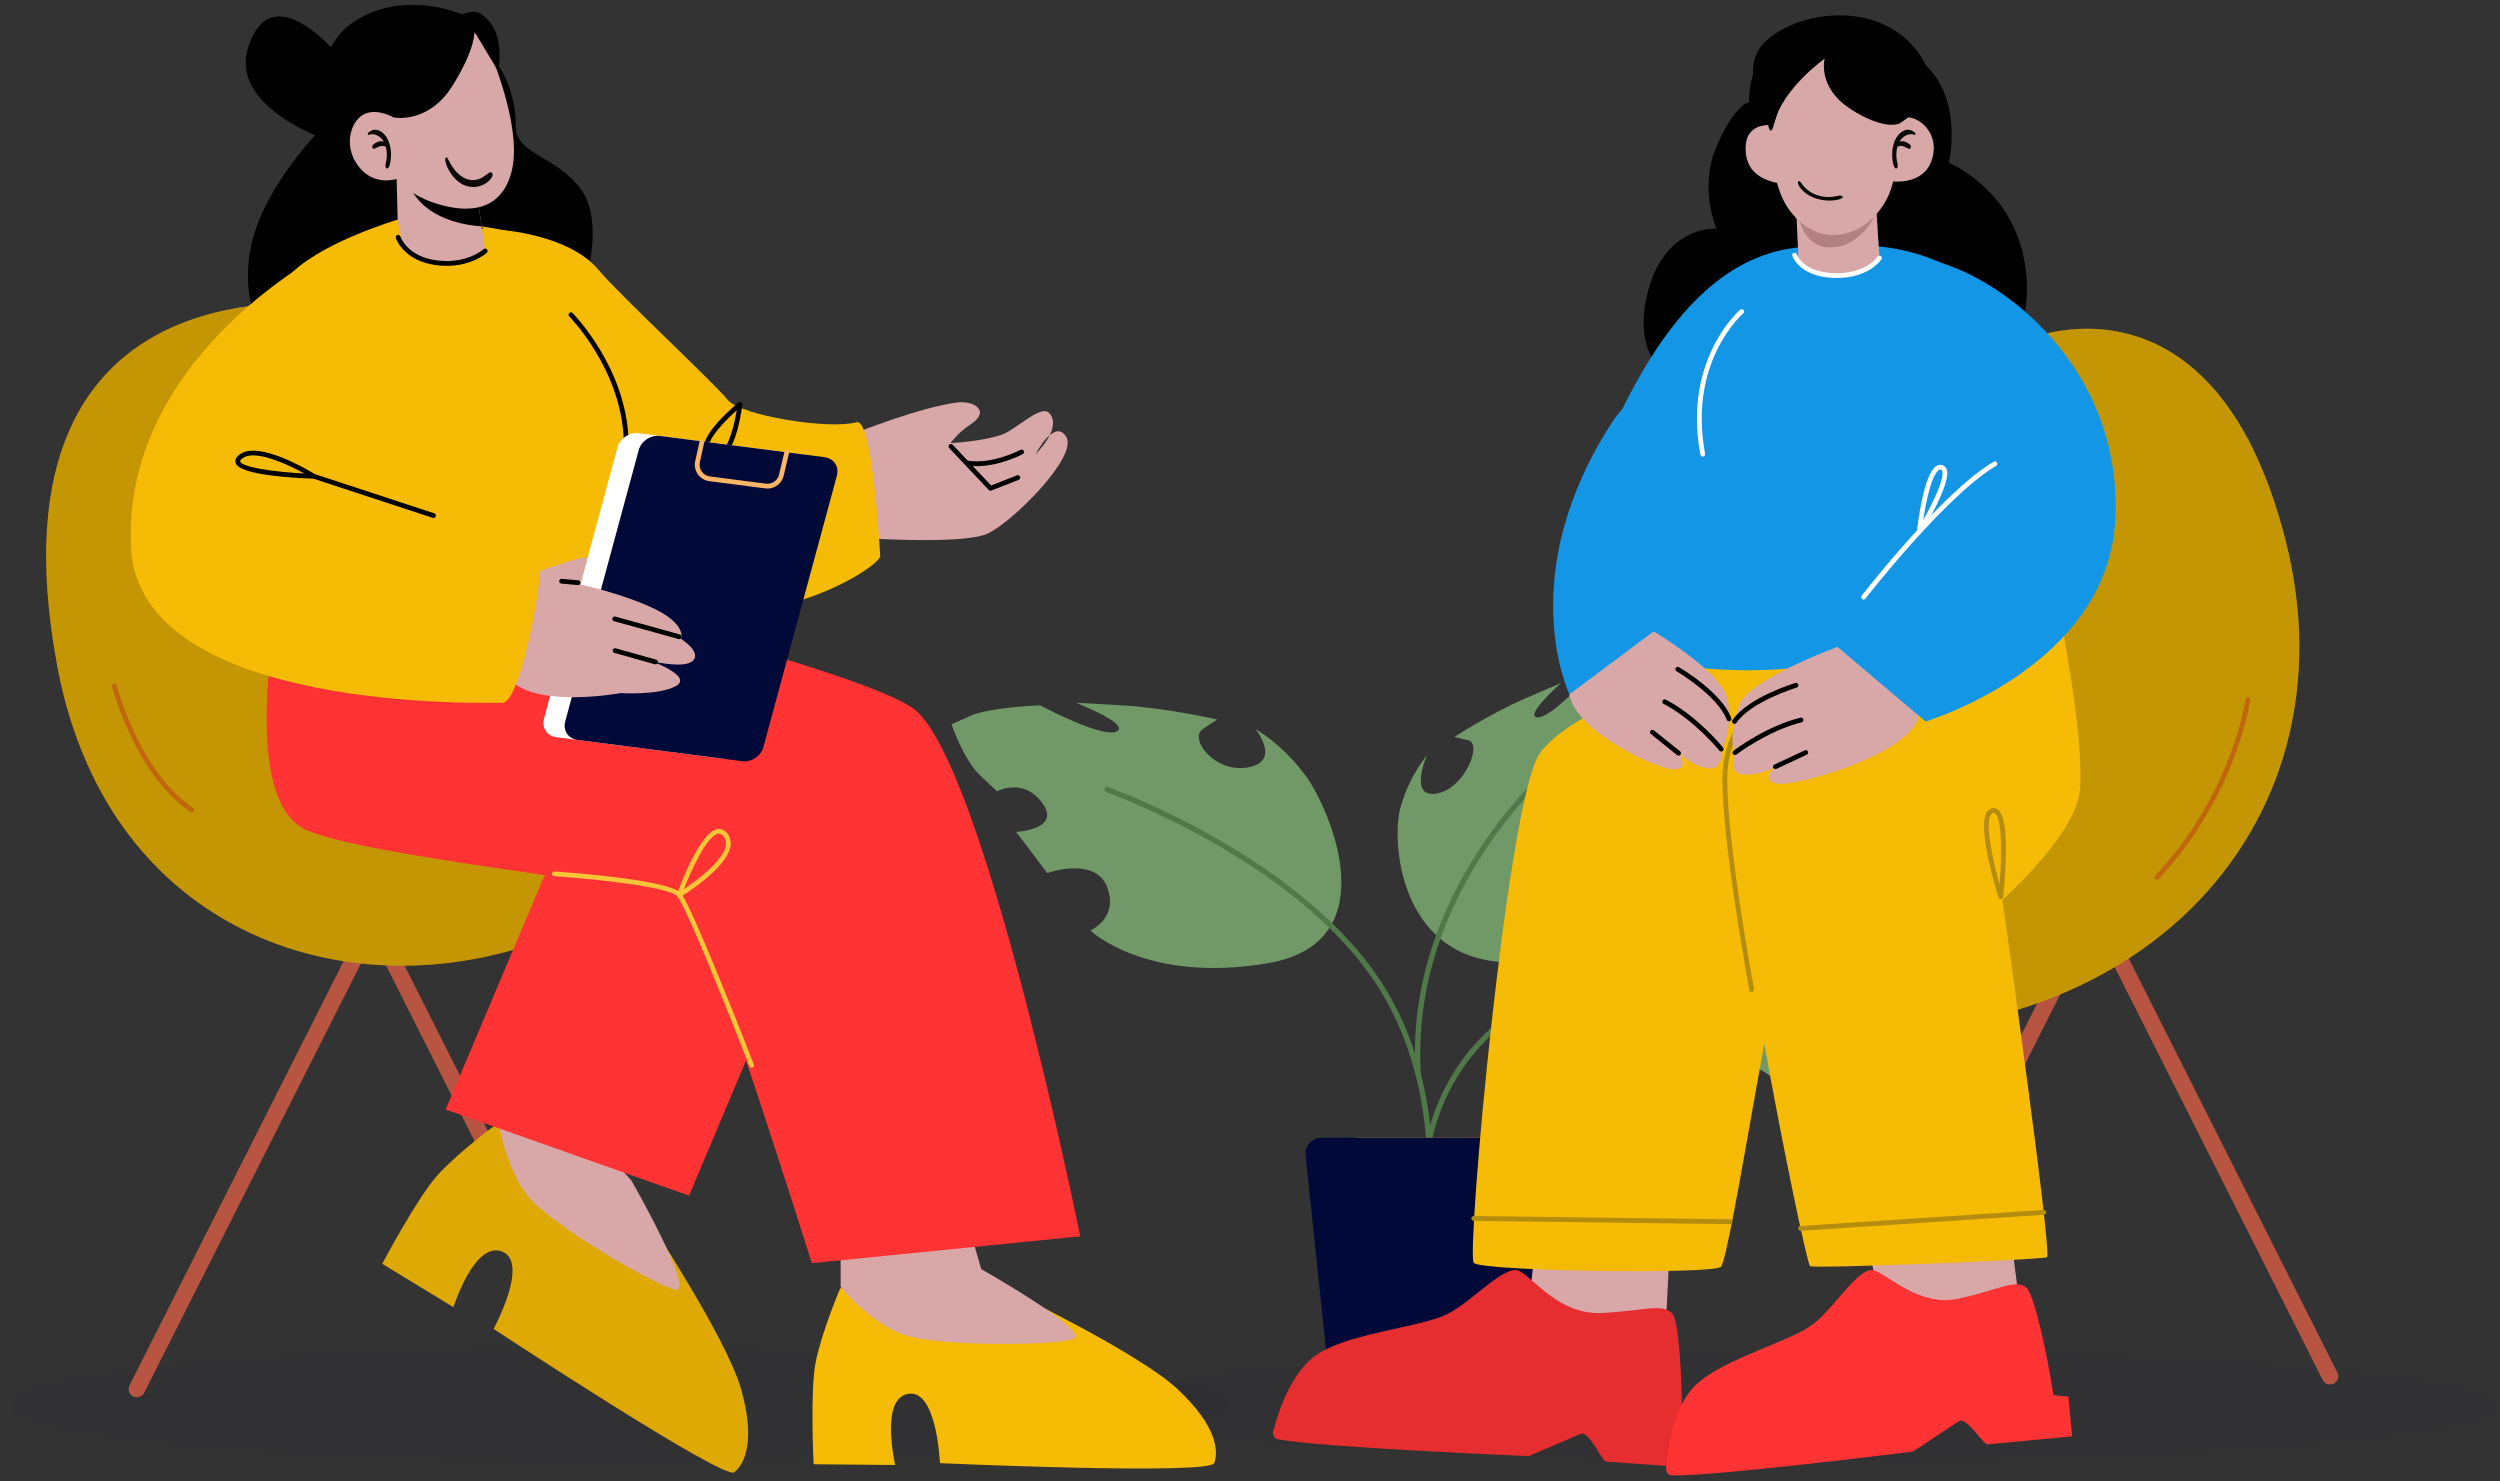 <svg width="238" height="141" viewBox="0 0 238 141" fill="none" xmlns="http://www.w3.org/2000/svg">
<rect x="0" y="0" width="238" height="141" fill="#333333" stroke="none"/>
<g id="Group">
<path id="Fill 10" fill-rule="evenodd" clip-rule="evenodd" d="M237.586 133.848C237.586 136.727 207.603 139.06 170.617 139.06C133.632 139.06 103.648 136.727 103.648 133.848C103.648 130.971 133.632 128.637 170.617 128.637C207.603 128.637 237.586 130.971 237.586 133.848Z" fill="#000937" fill-opacity="0.05"/>
<path id="Fill 13" fill-rule="evenodd" clip-rule="evenodd" d="M116.962 133.699C116.962 136.659 91.002 139.06 58.98 139.06C26.957 139.06 0.998 136.659 0.998 133.699C0.998 130.738 26.957 128.339 58.98 128.339C91.002 128.339 116.962 130.738 116.962 133.699Z" fill="#000937" fill-opacity="0.05"/>
<path id="Fill 14" fill-rule="evenodd" clip-rule="evenodd" d="M13.026 133.02C12.908 133.02 12.787 132.992 12.674 132.935C12.288 132.74 12.133 132.27 12.328 131.884L34.813 87.351C34.946 87.087 35.216 86.921 35.512 86.921C35.807 86.921 36.078 87.087 36.211 87.351L58.648 131.884C58.843 132.27 58.687 132.741 58.301 132.936C57.916 133.129 57.444 132.975 57.249 132.588L35.511 89.442L13.726 132.589C13.588 132.863 13.312 133.02 13.026 133.02Z" fill="#B75542"/>
<path id="Fill 15" fill-rule="evenodd" clip-rule="evenodd" d="M176.897 131.803C176.778 131.803 176.658 131.776 176.545 131.718C176.158 131.524 176.004 131.053 176.199 130.667L198.684 86.135C198.817 85.871 199.087 85.704 199.383 85.704C199.679 85.704 199.949 85.871 200.082 86.135L222.519 130.667C222.713 131.053 222.558 131.524 222.172 131.719C221.786 131.912 221.315 131.758 221.12 131.372L199.382 88.226L177.596 131.372C177.459 131.646 177.183 131.803 176.897 131.803Z" fill="#B75542"/>
<path id="Fill 16" fill-rule="evenodd" clip-rule="evenodd" d="M163.364 106.379C163.364 106.379 156.399 108.728 146.755 102.038C137.113 95.349 147.735 86.136 151.077 84.328C154.419 82.519 157.267 82.344 157.267 82.344C157.267 82.344 153.702 84.048 156.34 85.935C158.978 87.821 162.657 85.875 161.805 84.471C160.954 83.065 160.954 83.065 160.954 83.065C160.954 83.065 165.754 84.096 169.778 85.71C173.801 87.323 173.801 87.323 173.801 87.323C173.801 87.323 168.187 86.957 169.135 88.156C170.083 89.354 176.791 88.996 176.791 88.996C176.791 88.996 181.048 91.185 182.353 92.695C183.658 94.205 183.658 94.205 183.658 94.205C183.658 94.205 181.197 96.782 179.115 97.463C177.032 98.144 177.032 98.144 177.032 98.144C177.032 98.144 175.343 95.844 172.631 97.34C169.917 98.835 173.74 100.878 173.74 100.878L169.398 103.165C169.398 103.165 165.966 99.751 163.678 101.95C161.39 104.149 163.364 106.379 163.364 106.379Z" fill="#719968"/>
<path id="Fill 17" fill-rule="evenodd" clip-rule="evenodd" d="M135.969 109.404C135.96 109.404 135.95 109.404 135.941 109.403C135.8 109.387 135.699 109.262 135.713 109.121C135.724 109.019 136.909 98.915 147.553 94.326C158.418 89.643 174.718 93.066 174.881 93.1C175.02 93.13 175.108 93.265 175.078 93.404C175.048 93.542 174.914 93.629 174.773 93.601C174.611 93.566 158.47 90.178 147.755 94.797C137.395 99.263 136.234 109.076 136.223 109.175C136.209 109.306 136.097 109.404 135.969 109.404Z" fill="#507849"/>
<path id="Fill 18" fill-rule="evenodd" clip-rule="evenodd" d="M103.8 88.585C103.8 88.585 109.111 93.667 120.682 91.7C132.252 89.734 126.541 76.885 124.283 73.829C122.023 70.774 119.518 69.406 119.518 69.406C119.518 69.406 122.023 72.462 118.834 73.051C115.646 73.64 113.14 70.318 114.507 69.406C115.873 68.495 115.873 68.495 115.873 68.495C115.873 68.495 111.09 67.392 106.761 67.147C102.434 66.901 102.434 66.901 102.434 66.901C102.434 66.901 107.673 68.951 106.306 69.634C104.939 70.318 99.016 67.147 99.016 67.147C99.016 67.147 94.233 67.324 92.411 68.138C90.588 68.951 90.588 68.951 90.588 68.951C90.588 68.951 91.723 72.329 93.32 73.829C94.916 75.329 94.916 75.329 94.916 75.329C94.916 75.329 97.422 73.963 99.244 76.469C101.067 78.974 96.739 79.202 96.739 79.202L99.7 83.115C99.7 83.115 104.256 81.48 105.395 84.441C106.534 87.403 103.8 88.585 103.8 88.585Z" fill="#719968"/>
<path id="Fill 19" fill-rule="evenodd" clip-rule="evenodd" d="M153.782 82.553C153.782 82.553 153.285 91.955 143.418 91.611C133.101 91.251 132.438 79.856 133.343 76.791C134.249 73.725 135.835 71.924 135.835 71.924C135.835 71.924 134.059 76.002 136.749 75.55C139.439 75.097 141.139 70.806 139.796 70.48C138.453 70.153 138.453 70.153 138.453 70.153C138.453 70.153 141.917 67.904 145.266 66.463C148.616 65.022 148.616 65.022 148.616 65.022C148.616 65.022 145.066 68.151 146.342 68.297C147.62 68.444 151.387 64.232 151.387 64.232C151.387 64.232 155.219 62.994 156.894 63.112C158.568 63.23 158.568 63.23 158.568 63.23C158.568 63.23 158.644 66.227 157.815 67.872C156.985 69.518 156.985 69.518 156.985 69.518C156.985 69.518 154.611 69.159 153.892 71.665C153.174 74.17 156.66 73.103 156.66 73.103L155.447 77.049C155.447 77.049 151.375 77.069 151.328 79.737C151.28 82.406 153.782 82.553 153.782 82.553Z" fill="#719968"/>
<path id="Fill 20" fill-rule="evenodd" clip-rule="evenodd" d="M135.969 114.217C135.957 114.217 135.946 114.216 135.934 114.214C135.794 114.195 135.696 114.067 135.714 113.926C135.727 113.825 137.003 103.693 131.598 94.614C124.198 82.179 105.498 75.471 105.31 75.405C105.176 75.358 105.106 75.212 105.153 75.078C105.2 74.944 105.347 74.872 105.48 74.921C105.67 74.988 124.542 81.756 132.039 94.352C137.537 103.588 136.236 113.892 136.222 113.994C136.205 114.123 136.095 114.217 135.969 114.217Z" fill="#507849"/>
<path id="Fill 21" fill-rule="evenodd" clip-rule="evenodd" d="M135.012 102.493C134.877 102.493 134.764 102.388 134.756 102.252C133.682 84.677 147.476 72.971 147.615 72.854C147.723 72.763 147.885 72.778 147.976 72.887C148.066 72.995 148.052 73.157 147.943 73.248C147.805 73.363 134.21 84.91 135.268 102.221C135.276 102.362 135.169 102.484 135.028 102.492C135.022 102.492 135.017 102.493 135.012 102.493Z" fill="#507849"/>
<path id="Fill 22" fill-rule="evenodd" clip-rule="evenodd" d="M147.083 133.803H131.675C130.839 133.803 130.14 133.207 130.058 132.427L127.701 109.981C127.607 109.084 128.357 108.306 129.317 108.306H149.44C150.4 108.306 151.15 109.084 151.057 109.981L148.699 132.427C148.618 133.207 147.918 133.803 147.083 133.803Z" fill="#FF9E3E"/>
<path id="Fill 23" fill-rule="evenodd" clip-rule="evenodd" d="M143.672 133.803H128.264C127.429 133.803 126.729 133.207 126.648 132.427L124.29 109.981C124.197 109.084 124.947 108.306 125.907 108.306H146.03C146.99 108.306 147.74 109.084 147.646 109.981L145.289 132.427C145.207 133.207 144.508 133.803 143.672 133.803Z" fill="#000937"/>
<path id="Fill 24" fill-rule="evenodd" clip-rule="evenodd" d="M80.808 42.53L81.392 41.243C81.392 41.243 87.64 38.733 91.176 38.311C92.663 38.134 94.412 39.105 92.344 40.44C91.228 41.16 90.489 42.178 90.489 42.178C90.489 42.178 93.263 42.075 95.335 41.397C96.66 40.963 99.122 38.426 99.905 39.339C101.151 40.791 98.59 43.222 98.59 43.222C98.59 43.222 100.402 39.747 101.514 41.605C102.622 43.455 96.517 49.579 94.084 50.772C91.65 51.965 80.775 51.14 80.775 51.14L80.808 42.53Z" fill="#D8A7A8"/>
<path id="Fill 25" fill-rule="evenodd" clip-rule="evenodd" d="M93.004 44.378C92.683 44.378 92.362 44.354 92.044 44.299C91.92 44.278 91.836 44.16 91.858 44.036C91.879 43.912 91.996 43.828 92.121 43.85C94.433 44.251 97.125 42.841 97.152 42.827C97.263 42.768 97.401 42.811 97.46 42.922C97.519 43.033 97.477 43.171 97.365 43.23C97.264 43.283 95.171 44.378 93.004 44.378Z" fill="black"/>
<path id="Fill 26" fill-rule="evenodd" clip-rule="evenodd" d="M94.296 46.716C94.234 46.716 94.174 46.691 94.13 46.644L90.362 42.652C90.275 42.561 90.279 42.416 90.371 42.33C90.463 42.243 90.606 42.247 90.693 42.339L94.356 46.22L96.816 45.253C96.932 45.207 97.066 45.264 97.111 45.382C97.157 45.499 97.1 45.631 96.983 45.677L94.379 46.7C94.352 46.71 94.324 46.716 94.296 46.716Z" fill="black"/>
<g id="Fill 27">
<path fill-rule="evenodd" clip-rule="evenodd" d="M32.664 29.174C32.664 29.174 -2.02 23.219 5.445 63.371C10.024 87.995 31.511 95.957 49.946 90.102C68.381 84.247 65.309 67.36 65.309 67.36L32.664 29.174Z" fill="#F6BB05"/>
<path fill-rule="evenodd" clip-rule="evenodd" d="M32.664 29.174C32.664 29.174 -2.02 23.219 5.445 63.371C10.024 87.995 31.511 95.957 49.946 90.102C68.381 84.247 65.309 67.36 65.309 67.36L32.664 29.174Z" fill="black" fill-opacity="0.2"/>
</g>
<path id="Fill 28" fill-rule="evenodd" clip-rule="evenodd" d="M96.069 122.876C96.069 122.876 108.489 128.825 112.161 132.294C115.833 135.762 116.02 138.123 115.597 139.284C115.174 140.445 89.483 139.292 89.483 139.292C89.483 139.292 89.204 132.236 86.467 132.691C83.73 133.147 85.225 139.468 85.225 139.468L77.458 139.395C77.458 139.395 77.1 132.379 77.663 129.626C78.272 126.654 79.996 122.641 79.996 122.641L96.069 122.876Z" fill="#F6BB05"/>
<path id="Fill 29" fill-rule="evenodd" clip-rule="evenodd" d="M93.417 120.825C93.417 120.825 104.105 126.854 102.155 127.48C100.204 128.107 89.189 128.213 85.96 127.038C82.731 125.863 80.029 122.515 80.029 122.515V119.045L92.155 116.473L93.417 120.825Z" fill="#D8A7A8"/>
<g id="Fill 30">
<path fill-rule="evenodd" clip-rule="evenodd" d="M61.355 115.557C61.355 115.557 69.139 127.271 70.546 132.233C71.954 137.196 70.882 139.365 69.904 140.162C68.926 140.959 46.993 126.512 46.993 126.512C46.993 126.512 50.439 120.176 47.8 119.145C45.161 118.112 43.166 124.44 43.166 124.44L36.391 120.313C36.391 120.313 39.746 113.971 41.681 111.851C43.768 109.563 47.38 106.944 47.38 106.944L61.355 115.557Z" fill="#F6BB05"/>
<path fill-rule="evenodd" clip-rule="evenodd" d="M61.355 115.557C61.355 115.557 69.139 127.271 70.546 132.233C71.954 137.196 70.882 139.365 69.904 140.162C68.926 140.959 46.993 126.512 46.993 126.512C46.993 126.512 50.439 120.176 47.8 119.145C45.161 118.112 43.166 124.44 43.166 124.44L36.391 120.313C36.391 120.313 39.746 113.971 41.681 111.851C43.768 109.563 47.38 106.944 47.38 106.944L61.355 115.557Z" fill="black" fill-opacity="0.1"/>
</g>
<path id="Fill 31" fill-rule="evenodd" clip-rule="evenodd" d="M60.102 112.369C60.102 112.369 66.324 123.249 64.285 122.778C62.247 122.307 52.529 116.639 50.312 113.92C48.094 111.201 47.475 106.851 47.475 106.851L55.719 107.64L60.102 112.369Z" fill="#D8A7A8"/>
<path id="Fill 32" fill-rule="evenodd" clip-rule="evenodd" d="M56.12 73.207L42.426 105.625L65.6 113.826L73.861 94.215L67.013 73.207H56.12Z" fill="#FF3234"/>
<path id="Fill 33" fill-rule="evenodd" clip-rule="evenodd" d="M26.172 59.597C26.172 59.597 23.156 75.749 28.875 78.865C33.769 81.534 63.735 84.39 65.291 85.757C66.848 87.123 77.29 120.253 77.29 120.253L102.84 117.698C102.84 117.698 93.606 72.051 86.884 67.405C81.833 63.914 53.337 56.853 53.337 56.853L26.172 59.597Z" fill="#FF3234"/>
<path id="Fill 34" fill-rule="evenodd" clip-rule="evenodd" d="M43.928 1.354C43.928 1.354 38.581 -1.032 33.815 1.987C29.049 5.007 30.818 12.015 30.818 12.015C30.818 12.015 24.407 18.248 23.707 24.597C23.007 30.947 26.287 32.611 26.287 32.611L37.024 27.772L41.251 7.872L43.928 1.354Z" fill="black"/>
<path id="Fill 35" fill-rule="evenodd" clip-rule="evenodd" d="M55.895 26.102C55.895 26.102 57.455 20.843 55.233 17.915C52.892 14.831 49.082 14.638 49.102 12.091C49.147 6.172 44.857 3.439 44.857 3.439L44.677 26.744L55.895 26.102Z" fill="black"/>
<path id="Fill 36" fill-rule="evenodd" clip-rule="evenodd" d="M47.599 21.881C47.599 21.881 54.136 22.291 56.956 25.67C58.927 28.033 67.917 36.388 69.265 38.056C70.487 39.568 78.958 40.929 81.543 40.196C83.111 39.751 83.793 52.959 83.793 52.959C83.672 54.033 73.381 60.554 63.796 57.432C54.212 54.31 51.036 46.692 51.036 46.692L47.599 21.881Z" fill="#F6BB05"/>
<path id="Fill 37" fill-rule="evenodd" clip-rule="evenodd" d="M58.599 61.971C58.599 61.971 31.831 66.191 31.486 63.557C30.697 57.541 35.92 25.185 35.92 25.185L38.602 20.947L47.175 21.955C47.175 21.955 51.284 22.394 55.304 33.41C59.324 44.425 58.599 61.971 58.599 61.971Z" fill="#F6BB05"/>
<path id="Fill 38" fill-rule="evenodd" clip-rule="evenodd" d="M37.76 17.033L37.915 23.195C37.915 23.195 39.07 24.939 42.682 25.141C45.374 25.292 46.189 23.891 46.189 23.891L45.404 18.515L38.858 17.247L37.76 17.033Z" fill="#D8A7A8"/>
<path id="Fill 39" fill-rule="evenodd" clip-rule="evenodd" d="M38.858 17.247C38.878 17.415 38.947 17.612 39.052 17.837C40.508 20.881 44.294 21.45 45.849 21.55L45.404 18.515L38.858 17.247Z" fill="black"/>
<path id="Fill 40" fill-rule="evenodd" clip-rule="evenodd" d="M46.425 4.435C46.425 4.435 49.853 12.08 48.686 16.405C47.518 20.729 43.583 20.088 41.223 19.277C38.864 18.466 37.759 17.034 37.759 17.034C37.759 17.034 35.57 17.8 34.082 15.771C32.593 13.744 33.475 11.389 34.724 10.84C35.973 10.291 37.472 11.182 37.472 11.182L36.282 8.962C36.282 8.962 41.091 -2.423 46.425 4.435Z" fill="#D8A7A8"/>
<path id="Fill 60" fill-rule="evenodd" clip-rule="evenodd" d="M35.048 12.635C35.343 12.38 35.66 12.283 36.001 12.395C36.322 12.501 36.618 12.755 36.829 13.11C37.059 13.497 37.193 13.99 37.222 14.491C37.237 14.764 37.224 15.031 37.184 15.3C37.147 15.55 37.102 15.836 36.948 15.996C36.837 16.112 36.706 16.012 36.699 15.824C36.69 15.61 36.763 15.416 36.793 15.209C36.823 15.005 36.832 14.791 36.823 14.584C36.814 14.376 36.782 14.167 36.729 13.97C36.685 13.944 36.636 13.931 36.582 13.922C36.494 13.905 36.388 13.891 36.309 13.897C36.209 13.905 36.078 13.955 35.972 14.007C35.849 14.067 35.734 14.132 35.606 14.169C35.477 14.207 35.369 13.95 35.485 13.829C35.546 13.763 35.607 13.696 35.678 13.649C35.75 13.6 35.827 13.564 35.902 13.528C36.041 13.464 36.191 13.432 36.337 13.44C36.401 13.444 36.47 13.461 36.536 13.49L36.533 13.484C36.215 12.939 35.586 12.632 35.099 12.84C35.01 12.878 34.978 12.695 35.048 12.635Z" fill="#0A0B09"/>
<path id="Fill 59" fill-rule="evenodd" clip-rule="evenodd" d="M46.626 16.407C46.27 16.613 45.971 16.921 45.587 17.048C45.219 17.17 44.824 17.181 44.449 17.052C44.069 16.919 43.72 16.66 43.409 16.32C43.25 16.146 43.108 15.94 42.975 15.728C42.838 15.508 42.728 15.259 42.59 15.041C42.501 14.9 42.366 15.03 42.383 15.191C42.448 15.807 42.8 16.393 43.128 16.792C43.484 17.228 43.914 17.549 44.372 17.696C44.813 17.838 45.269 17.844 45.703 17.703C46.123 17.568 46.621 17.298 46.87 16.781C46.977 16.556 46.782 16.316 46.626 16.407Z" fill="#0A0B09"/>
<path id="Fill 41" fill-rule="evenodd" clip-rule="evenodd" d="M37.472 11.182C37.472 11.182 40.774 11.848 43.068 8.174C45.361 4.5 45.15 2.992 45.15 2.992L47.435 6.784C47.435 6.784 47.946 4.155 46.894 2.478C45.842 0.801 44.75 1.149 44.75 1.149L37.471 2.968L35.555 8.802L37.472 11.182Z" fill="black"/>
<path id="Fill 47" fill-rule="evenodd" clip-rule="evenodd" d="M46.317 62.187C46.317 62.187 37.932 21.615 37.918 21.255C37.904 20.896 37.904 20.896 37.904 20.896C37.904 20.896 29.984 23.216 27.25 26.553C25.262 28.979 28.547 62.651 29.501 63.279C30.457 63.908 46.317 62.187 46.317 62.187Z" fill="#F6BB05"/>
<path id="Fill 48" fill-rule="evenodd" clip-rule="evenodd" d="M58.599 61.971C58.599 61.971 56.865 52.659 52.771 39.833C48.642 26.894 45.849 21.55 45.849 21.55C45.849 21.55 51.013 22.29 52.809 23.421C54.077 24.219 58.905 36.965 59.654 46.159C60.402 55.352 60.825 61.292 60.825 61.292C60.418 61.703 58.599 61.971 58.599 61.971Z" fill="#F6BB05"/>
<path id="Fill 49" fill-rule="evenodd" clip-rule="evenodd" d="M70.133 39.064C69.069 40.01 67.349 41.758 67.46 42.695C67.484 42.901 67.603 43.048 67.832 43.159C68.076 43.277 68.289 43.278 68.501 43.161C69.377 42.679 69.915 40.409 70.133 39.064ZM68.181 43.702C68.001 43.702 67.817 43.658 67.634 43.57C67.17 43.346 67.037 43 67.008 42.749C66.826 41.217 69.943 38.614 70.299 38.322C70.371 38.264 70.472 38.254 70.553 38.299C70.634 38.343 70.681 38.432 70.67 38.525C70.65 38.697 70.162 42.768 68.72 43.56C68.549 43.655 68.367 43.702 68.181 43.702Z" fill="black"/>
<path id="Fill 50" fill-rule="evenodd" clip-rule="evenodd" d="M42.533 25.308C42.216 25.308 41.882 25.288 41.528 25.242C38.422 24.842 37.711 22.739 37.682 22.65C37.644 22.531 37.71 22.403 37.829 22.364C37.947 22.325 38.077 22.39 38.116 22.51C38.142 22.588 38.78 24.428 41.586 24.79C44.448 25.159 46.02 23.739 46.035 23.724C46.127 23.639 46.271 23.644 46.357 23.737C46.442 23.829 46.436 23.973 46.344 24.058C46.282 24.116 44.962 25.308 42.533 25.308Z" fill="black"/>
<path id="Fill 53" fill-rule="evenodd" clip-rule="evenodd" d="M71.554 101.64C71.463 101.64 71.376 101.585 71.341 101.495C69.333 96.341 65.317 86.334 64.487 85.343C63.746 84.458 57.062 83.706 52.751 83.416C52.625 83.407 52.53 83.299 52.538 83.173C52.547 83.048 52.656 82.95 52.781 82.961C53.898 83.036 63.733 83.733 64.837 85.05C65.921 86.345 71.528 100.719 71.766 101.33C71.812 101.447 71.754 101.579 71.636 101.624C71.609 101.635 71.581 101.64 71.554 101.64Z" fill="#F7C537"/>
<path id="Fill 54" fill-rule="evenodd" clip-rule="evenodd" d="M68.45 79.369C68.422 79.369 68.397 79.372 68.374 79.376C67.302 79.552 65.832 82.795 65.116 84.632C66.277 83.855 68.821 82.001 69.089 80.515C69.151 80.174 69.083 79.885 68.882 79.63C68.713 79.415 68.563 79.369 68.45 79.369ZM64.661 85.425C64.61 85.425 64.559 85.407 64.518 85.373C64.443 85.312 64.415 85.211 64.447 85.12C64.663 84.515 66.605 79.204 68.3 78.926C68.545 78.887 68.907 78.927 69.24 79.347C69.523 79.706 69.623 80.126 69.538 80.596C69.154 82.72 64.958 85.283 64.779 85.391C64.743 85.414 64.703 85.425 64.661 85.425Z" fill="#F7C537"/>
<path id="Fill 55" fill-rule="evenodd" clip-rule="evenodd" d="M18.239 77.331C18.195 77.331 18.15 77.318 18.111 77.291C12.825 73.686 10.69 65.439 10.669 65.357C10.638 65.234 10.711 65.11 10.834 65.079C10.953 65.047 11.079 65.122 11.111 65.244C11.131 65.326 13.226 73.407 18.368 76.915C18.472 76.986 18.499 77.127 18.428 77.232C18.384 77.296 18.312 77.331 18.239 77.331Z" fill="#C0660C"/>
<path id="Fill 56" fill-rule="evenodd" clip-rule="evenodd" d="M60.434 56.269C60.315 56.269 60.215 56.178 60.207 56.056C60.2 55.947 59.494 45.095 59.38 41.861C59.144 35.157 54.241 30.174 54.191 30.124C54.102 30.035 54.102 29.891 54.191 29.802C54.281 29.712 54.425 29.712 54.514 29.802C54.564 29.853 59.592 34.958 59.835 41.845C59.949 45.072 60.655 55.918 60.661 56.027C60.67 56.153 60.575 56.261 60.449 56.269C60.444 56.269 60.439 56.269 60.434 56.269Z" fill="black"/>
<path id="Fill 58" fill-rule="evenodd" clip-rule="evenodd" d="M32.11 5.162C32.11 5.162 25.782 -2.519 23.609 4.57C21.844 10.33 31.405 13.437 31.405 13.437L32.11 5.162Z" fill="black"/>
<path id="Fill 59_2" fill-rule="evenodd" clip-rule="evenodd" d="M146.214 118.051L145.439 125.237L155.849 128.705L158.664 124.626L158.949 118.927L146.214 118.051Z" fill="#D8A7A8"/>
<path id="Fill 60_2" fill-rule="evenodd" clip-rule="evenodd" d="M177.523 116.54L179.043 124.652L189.905 126.203L192.194 123.599L191.207 116.027L177.523 116.54Z" fill="#D8A7A8"/>
<g id="Fill 61">
<path fill-rule="evenodd" clip-rule="evenodd" d="M191.134 33.259C191.854 32.252 210.591 23.907 217.59 51.449C224.59 78.991 202.772 101.946 168.875 97.906C133.708 93.716 164.209 55.584 164.209 55.584L191.134 33.259Z" fill="#F6BB05"/>
<path fill-rule="evenodd" clip-rule="evenodd" d="M191.134 33.259C191.854 32.252 210.591 23.907 217.59 51.449C224.59 78.991 202.772 101.946 168.875 97.906C133.708 93.716 164.209 55.584 164.209 55.584L191.134 33.259Z" fill="black" fill-opacity="0.2"/>
</g>
<path id="Fill 62" fill-rule="evenodd" clip-rule="evenodd" d="M205.334 83.753C205.278 83.753 205.222 83.732 205.178 83.691C205.086 83.605 205.082 83.46 205.168 83.369C212.498 75.584 213.766 66.644 213.779 66.555C213.796 66.43 213.913 66.339 214.035 66.36C214.159 66.376 214.247 66.49 214.23 66.616C214.218 66.706 212.935 75.785 205.499 83.681C205.454 83.729 205.394 83.753 205.334 83.753Z" fill="#C0660C"/>
<path id="Fill 63" fill-rule="evenodd" clip-rule="evenodd" d="M166.275 62.287C166.275 62.287 150.106 66.628 146.558 71.775C143.488 76.231 139.566 119.412 140.301 120.223C141.036 121.034 162.862 121.324 163.811 120.619C164.759 119.914 169.362 88.135 170.698 88.053C172.034 87.97 177.793 63.356 177.793 63.356L166.275 62.287Z" fill="#F6BB05"/>
<path id="Fill 64" fill-rule="evenodd" clip-rule="evenodd" d="M196.173 58.881C196.173 58.881 198.689 71.65 197.92 75.751C197.151 79.851 190.633 85.667 190.633 85.667C190.633 85.667 195.397 119.429 194.873 119.686C194.349 119.942 172.737 120.796 172.31 120.539C171.884 120.284 163.11 77.914 164.977 71.678C166.843 65.443 172.994 64.525 172.994 64.525L196.173 58.881Z" fill="#F6BB05"/>
<path id="Fill 65" fill-rule="evenodd" clip-rule="evenodd" d="M158.662 35.597C158.662 35.597 155.262 33.718 156.936 27.568C158.611 21.417 163.408 21.764 163.408 21.764C163.408 21.764 161.706 17.94 163.408 13.955C165.11 9.971 166.503 9.715 166.503 9.715C166.503 9.715 166.327 6.556 168.581 4.078C170.836 1.599 173.908 4.196 173.908 4.196C173.908 4.196 179.737 2.795 183.333 6.212C186.929 9.629 185.536 15.51 185.536 15.51C185.536 15.51 191.262 17.792 192.654 24.474C194.047 31.155 190.438 34.743 190.438 34.743L158.662 35.597Z" fill="black"/>
<path id="Fill 66" fill-rule="evenodd" clip-rule="evenodd" d="M155.938 62.703C153.083 62.093 151.155 62.689 150.117 59.748C149.143 56.989 149.193 51.651 151.182 46.488C155.484 35.316 161.458 24.488 171.26 23.552C181.06 22.617 184.252 24.405 190.73 28.164C197.208 31.923 202.724 46.307 197.12 56.042C191.387 65.999 170.459 63.619 170.459 63.619C170.459 63.619 164.028 64.431 155.938 62.703Z" fill="#1396E5"/>
<path id="Fill 67" fill-rule="evenodd" clip-rule="evenodd" d="M178.614 19.697L178.918 24.45C178.918 24.45 177.351 26.069 175.233 26.221C172.373 26.428 171.216 24.787 171.216 24.787L170.936 18.529L178.614 19.697Z" fill="#D8A7A8"/>
<path id="Fill 68" fill-rule="evenodd" clip-rule="evenodd" d="M178.648 20.166C178.648 20.166 177.174 23.84 173.897 23.534C171.256 23.287 171.016 19.602 171.016 19.602L178.648 20.166Z" fill="#B28283"/>
<path id="Fill 69" fill-rule="evenodd" clip-rule="evenodd" d="M168.896 8.701C168.896 8.701 167.686 16.559 170.422 20.093C173.158 23.627 176.468 22.309 177.926 21.076C179.891 19.414 180.219 17.273 180.219 17.273C180.219 17.273 183.031 17.625 183.868 15.34C184.748 12.941 182.934 11.178 181.534 11.162C180.134 11.147 179.982 11.406 179.982 11.406L180.288 8.887C180.288 8.887 171.424 0.265 168.896 8.701Z" fill="#D8A7A8"/>
<path id="Fill 59_3" fill-rule="evenodd" clip-rule="evenodd" d="M175.191 18.616C174.816 18.658 174.484 18.758 174.091 18.757C173.713 18.756 173.322 18.696 172.969 18.571C172.61 18.444 172.298 18.26 172.033 18.043C171.898 17.932 171.782 17.808 171.677 17.683C171.568 17.553 171.491 17.414 171.381 17.285C171.311 17.202 171.162 17.242 171.159 17.324C171.148 17.635 171.425 17.978 171.699 18.227C171.997 18.498 172.382 18.725 172.814 18.872C173.232 19.014 173.68 19.092 174.125 19.095C174.556 19.099 175.079 19.049 175.387 18.838C175.52 18.747 175.357 18.597 175.191 18.616Z" fill="#0A0B09"/>
<path id="Fill 60_3" fill-rule="evenodd" clip-rule="evenodd" d="M182.312 12.635C182.016 12.38 181.7 12.283 181.358 12.395C181.038 12.501 180.742 12.755 180.531 13.11C180.3 13.497 180.167 13.99 180.138 14.491C180.123 14.764 180.136 15.031 180.176 15.3C180.213 15.55 180.258 15.836 180.412 15.996C180.523 16.112 180.654 16.012 180.661 15.824C180.67 15.61 180.597 15.416 180.567 15.209C180.537 15.005 180.528 14.791 180.537 14.584C180.546 14.376 180.578 14.167 180.631 13.97C180.675 13.944 180.724 13.931 180.778 13.922C180.866 13.905 180.972 13.891 181.051 13.897C181.151 13.905 181.282 13.955 181.388 14.007C181.511 14.067 181.626 14.132 181.754 14.169C181.883 14.207 181.991 13.95 181.875 13.829C181.814 13.763 181.753 13.696 181.682 13.649C181.61 13.6 181.533 13.564 181.458 13.528C181.319 13.464 181.169 13.432 181.023 13.44C180.959 13.444 180.889 13.461 180.824 13.49L180.827 13.484C181.145 12.939 181.774 12.632 182.26 12.84C182.35 12.878 182.382 12.695 182.312 12.635Z" fill="#0A0B09"/>
<path id="Fill 70" fill-rule="evenodd" clip-rule="evenodd" d="M170.617 12.262C170.617 12.262 166.335 10.707 166.187 13.965C166.017 17.74 170.505 17.527 170.505 17.527L170.617 12.262Z" fill="#D8A7A8"/>
<path id="Fill 71" fill-rule="evenodd" clip-rule="evenodd" d="M180.797 11.769C180.797 11.769 179.372 12.457 176.167 10.376C172.963 8.295 173.71 5.584 173.71 5.584C173.71 5.584 169.643 8.454 168.881 11.803C168.118 15.152 167.095 4.127 171.888 4.079C176.68 4.03 184.006 6.75 180.797 11.769Z" fill="black"/>
<path id="Fill 79" fill-rule="evenodd" clip-rule="evenodd" d="M174.869 26.463C174.856 26.463 174.844 26.463 174.83 26.463C171.365 26.447 170.656 24.444 170.627 24.358C170.588 24.239 170.652 24.11 170.771 24.07C170.89 24.03 171.019 24.094 171.059 24.213C171.086 24.289 171.717 25.993 174.833 26.008C174.845 26.008 174.857 26.008 174.869 26.008C177.642 26.008 178.693 24.502 178.737 24.437C178.807 24.332 178.948 24.306 179.053 24.375C179.157 24.445 179.185 24.586 179.115 24.691C179.067 24.763 177.899 26.463 174.869 26.463Z" fill="white"/>
<path id="Fill 80" fill-rule="evenodd" clip-rule="evenodd" d="M168.881 11.803C168.881 11.803 165.11 7.023 167.941 4.078C170.773 1.134 178.926 -0.337 182.778 5.225C185.509 9.168 180.796 11.769 180.796 11.769L175.559 6.396L173.709 5.584L170.617 6.396L168.881 11.803Z" fill="black"/>
<path id="Fill 83" fill-rule="evenodd" clip-rule="evenodd" d="M166.758 94.433C166.651 94.433 166.555 94.356 166.535 94.247C166.508 94.104 163.883 79.915 163.984 73.981C164.089 67.924 168.738 65.85 168.784 65.83C168.901 65.78 169.034 65.833 169.084 65.948C169.134 66.064 169.081 66.198 168.965 66.248C168.921 66.267 164.539 68.235 164.44 73.989C164.339 79.877 166.956 94.021 166.982 94.163C167.006 94.287 166.924 94.406 166.8 94.429C166.786 94.432 166.772 94.433 166.758 94.433Z" fill="#B48C0F"/>
<path id="Fill 84" fill-rule="evenodd" clip-rule="evenodd" d="M189.801 77.385C189.784 77.385 189.767 77.387 189.749 77.39C189.689 77.402 189.601 77.434 189.519 77.574C188.957 78.523 189.753 82.009 190.358 84.172C190.573 81.516 190.62 78.059 189.957 77.453C189.907 77.407 189.858 77.385 189.801 77.385ZM190.472 85.595C190.374 85.595 190.286 85.531 190.255 85.435C190.045 84.768 188.225 78.867 189.127 77.342C189.256 77.122 189.436 76.988 189.659 76.944C189.883 76.899 190.092 76.958 190.265 77.116C191.452 78.204 190.779 84.66 190.699 85.392C190.687 85.499 190.602 85.584 190.495 85.594C190.488 85.594 190.48 85.595 190.472 85.595Z" fill="#B48C0F"/>
<path id="Fill 85" fill-rule="evenodd" clip-rule="evenodd" d="M164.713 116.535C164.709 116.535 140.295 116.223 140.295 116.223C140.169 116.221 140.069 116.118 140.071 115.992C140.072 115.867 140.174 115.767 140.298 115.767C140.302 115.767 164.716 116.08 164.716 116.08C164.841 116.081 164.942 116.185 164.94 116.311C164.939 116.436 164.837 116.535 164.713 116.535Z" fill="#B48C0F"/>
<path id="Fill 86" fill-rule="evenodd" clip-rule="evenodd" d="M171.418 117.17C171.299 117.17 171.199 117.078 171.191 116.957C171.183 116.831 171.278 116.723 171.403 116.714L194.56 115.189C194.693 115.171 194.793 115.276 194.802 115.402C194.81 115.527 194.715 115.636 194.589 115.644L171.433 117.169C171.428 117.17 171.423 117.17 171.418 117.17Z" fill="#B48C0F"/>
<g id="Fill 87">
<path fill-rule="evenodd" clip-rule="evenodd" d="M125.536 128.844C128.823 126.805 135.439 126.366 137.929 125.029C140.418 123.691 143.342 120.242 144.715 121.032C146.088 121.821 148.544 125.176 152.447 124.999C156.351 124.822 158.202 124.044 159.18 125.022C159.863 125.706 160.165 131.745 160.115 135.578L161.545 135.939L161.276 139.736L152.968 139.15C152.484 139.238 151.358 136.129 150.432 136.517C149.507 136.906 146.883 138.065 145.521 138.621C145.521 138.621 125.511 137.794 121.643 137.012C121.321 136.947 121.124 136.622 121.204 136.299C121.587 134.767 122.861 130.502 125.536 128.844Z" fill="#FF3234"/>
<path fill-rule="evenodd" clip-rule="evenodd" d="M125.536 128.844C128.823 126.805 135.439 126.366 137.929 125.029C140.418 123.691 143.342 120.242 144.715 121.032C146.088 121.821 148.544 125.176 152.447 124.999C156.351 124.822 158.202 124.044 159.18 125.022C159.863 125.706 160.165 131.745 160.115 135.578L161.545 135.939L161.276 139.736L152.968 139.15C152.484 139.238 151.358 136.129 150.432 136.517C149.507 136.906 146.883 138.065 145.521 138.621C145.521 138.621 125.511 137.794 121.643 137.012C121.321 136.947 121.124 136.622 121.204 136.299C121.587 134.767 122.861 130.502 125.536 128.844Z" fill="black" fill-opacity="0.1"/>
</g>
<path id="Fill 88" fill-rule="evenodd" clip-rule="evenodd" d="M162.098 43.466C161.991 43.466 161.895 43.389 161.875 43.279C160.186 34.209 165.607 29.532 165.661 29.487C165.757 29.406 165.9 29.418 165.982 29.514C166.063 29.61 166.05 29.754 165.955 29.835C165.901 29.88 160.684 34.398 162.323 43.196C162.346 43.32 162.264 43.439 162.141 43.462C162.126 43.464 162.112 43.466 162.098 43.466Z" fill="white"/>
<path id="Fill 89" fill-rule="evenodd" clip-rule="evenodd" d="M68.647 72.206L52.954 70.181C52.078 70.069 51.556 69.279 51.79 68.418L58.785 42.595C59.017 41.734 59.917 41.128 60.794 41.24L76.487 43.264C77.364 43.377 77.885 44.167 77.652 45.028L70.657 70.851C70.423 71.712 69.524 72.318 68.647 72.206Z" fill="white"/>
<path id="Fill 90" fill-rule="evenodd" clip-rule="evenodd" d="M70.668 72.466L54.974 70.442C54.098 70.329 53.576 69.539 53.81 68.678L60.805 42.855C61.038 41.994 61.937 41.388 62.814 41.501L78.507 43.525C79.384 43.638 79.906 44.427 79.672 45.288L72.677 71.111C72.444 71.972 71.544 72.579 70.668 72.466Z" fill="#000937"/>
<path id="Fill 91" fill-rule="evenodd" clip-rule="evenodd" d="M48.465 55.804C48.465 55.804 51.125 54.345 52.425 53.989C52.438 53.986 52.45 53.983 52.462 53.979C53.863 53.6 54.794 53.083 55.947 53.071L55.248 55.649C55.248 55.649 59.318 56.507 62.354 57.984C65.391 59.461 64.857 60.839 64.857 60.839C64.857 60.839 66.792 62.053 65.978 62.886C65.163 63.719 61.997 62.93 61.997 62.93C61.997 62.93 65.995 64.396 64.357 65.306C62.72 66.217 59.088 65.983 59.088 65.983C59.088 65.983 51.202 67.443 48.563 64.727C45.925 62.01 48.465 55.804 48.465 55.804Z" fill="#D8A7A8"/>
<path id="Fill 92" fill-rule="evenodd" clip-rule="evenodd" d="M55.037 55.702C55.016 55.701 53.441 55.559 53.441 55.559C53.316 55.547 53.223 55.437 53.235 55.311C53.246 55.186 53.359 55.096 53.482 55.105L55.057 55.247C55.183 55.258 55.275 55.369 55.264 55.494C55.253 55.613 55.154 55.702 55.037 55.702Z" fill="black"/>
<path id="Fill 93" fill-rule="evenodd" clip-rule="evenodd" d="M64.672 60.851C64.652 60.851 64.631 60.848 64.611 60.843L58.46 59.139C58.339 59.105 58.267 58.98 58.301 58.858C58.335 58.737 58.46 58.665 58.581 58.699L64.733 60.403C64.854 60.437 64.925 60.562 64.892 60.683C64.864 60.785 64.772 60.851 64.672 60.851Z" fill="black"/>
<path id="Fill 94" fill-rule="evenodd" clip-rule="evenodd" d="M62.41 63.249C62.389 63.249 62.369 63.247 62.348 63.24L58.492 62.158C58.371 62.124 58.301 61.998 58.335 61.877C58.369 61.756 58.494 61.683 58.615 61.719L62.472 62.802C62.593 62.836 62.663 62.962 62.63 63.083C62.601 63.184 62.51 63.249 62.41 63.249Z" fill="black"/>
<path id="Fill 95" fill-rule="evenodd" clip-rule="evenodd" d="M161.525 131.765C164.32 129.223 170.537 127.721 172.687 125.999C174.836 124.278 177.055 120.403 178.489 120.96C179.922 121.518 182.801 124.43 186.483 123.626C190.165 122.821 191.799 121.755 192.888 122.561C193.647 123.125 194.915 129.035 195.49 132.824L196.908 132.95L197.269 136.739L189.275 137.501C188.831 137.667 187.255 134.782 186.439 135.315C185.622 135.848 183.316 137.415 182.111 138.183C182.111 138.183 162.955 140.599 159.151 140.453C158.834 140.44 158.594 140.151 158.618 139.819C158.733 138.247 159.252 133.833 161.525 131.765Z" fill="#FF3234"/>
<path id="Fill 97" fill-rule="evenodd" clip-rule="evenodd" d="M73.071 46.511C73.003 46.511 72.935 46.506 72.866 46.497L67.524 45.808C67.084 45.752 66.687 45.511 66.432 45.149C66.177 44.786 66.086 44.33 66.182 43.898L66.591 42.055C66.618 41.933 66.737 41.855 66.863 41.883C66.986 41.91 67.063 42.032 67.036 42.155L66.628 43.996C66.558 44.309 66.621 44.625 66.805 44.887C66.989 45.149 67.265 45.316 67.582 45.356L72.924 46.045C73.499 46.118 74.031 45.751 74.163 45.187L74.678 43.008C74.707 42.885 74.83 42.811 74.952 42.838C75.074 42.867 75.15 42.99 75.121 43.112L74.607 45.292C74.436 46.016 73.796 46.511 73.071 46.511Z" fill="#FCB465"/>
<path id="Fill 122" fill-rule="evenodd" clip-rule="evenodd" d="M179.349 60.005C179.349 60.005 166.683 64.016 165.565 67.148C164.447 70.28 165.163 71.653 165.163 71.653C165.163 71.653 164.399 73.594 165.967 73.726C167.535 73.859 169.015 72.993 169.015 72.993C169.015 72.993 167.514 74.175 169.091 74.59C170.669 75.004 181.983 71.821 182.636 68.168C183.289 64.515 179.349 60.005 179.349 60.005Z" fill="#D8A7A8"/>
<path id="Fill 123" fill-rule="evenodd" clip-rule="evenodd" d="M165.123 68.913C165.079 68.913 165.035 68.901 164.996 68.875C164.891 68.804 164.864 68.663 164.934 68.558C166.382 66.405 170.732 65.077 170.916 65.022C171.038 64.985 171.164 65.055 171.2 65.174C171.236 65.295 171.168 65.422 171.047 65.458C171.004 65.471 166.67 66.795 165.312 68.813C165.268 68.878 165.196 68.913 165.123 68.913Z" fill="black"/>
<path id="Fill 124" fill-rule="evenodd" clip-rule="evenodd" d="M165.163 71.881C165.094 71.881 165.026 71.85 164.981 71.792C164.906 71.691 164.925 71.548 165.025 71.472C165.151 71.377 168.139 69.122 171.406 68.321C171.525 68.29 171.651 68.366 171.681 68.489C171.711 68.611 171.636 68.734 171.514 68.764C168.342 69.541 165.331 71.812 165.301 71.835C165.26 71.866 165.211 71.881 165.163 71.881Z" fill="black"/>
<path id="Fill 125" fill-rule="evenodd" clip-rule="evenodd" d="M169.015 73.221C168.93 73.221 168.848 73.173 168.809 73.09C168.756 72.976 168.805 72.841 168.919 72.787L171.812 71.433C171.924 71.38 172.062 71.428 172.115 71.544C172.168 71.657 172.119 71.793 172.005 71.846L169.112 73.2C169.081 73.215 169.048 73.221 169.015 73.221Z" fill="black"/>
<path id="Fill 126" fill-rule="evenodd" clip-rule="evenodd" d="M154.498 58.394C154.498 58.394 164.19 63.536 164.536 66.844C164.882 70.152 163.862 71.317 163.862 71.317C163.862 71.317 164.145 73.383 162.59 73.14C161.035 72.898 159.802 71.708 159.802 71.708C159.802 71.708 160.98 73.211 159.35 73.241C157.719 73.27 149.144 69.252 149.375 65.548C149.604 61.843 154.498 58.394 154.498 58.394Z" fill="#D8A7A8"/>
<path id="Fill 127" fill-rule="evenodd" clip-rule="evenodd" d="M164.602 68.67C164.509 68.67 164.422 68.613 164.389 68.521C163.546 66.238 159.648 63.928 159.608 63.905C159.5 63.841 159.464 63.703 159.528 63.594C159.591 63.485 159.731 63.448 159.839 63.513C160.005 63.61 163.917 65.929 164.816 68.363C164.86 68.482 164.799 68.613 164.681 68.656C164.655 68.665 164.628 68.67 164.602 68.67Z" fill="black"/>
<path id="Fill 128" fill-rule="evenodd" clip-rule="evenodd" d="M163.862 71.544C163.796 71.544 163.73 71.515 163.685 71.46C163.661 71.43 161.273 68.513 158.374 67.008C158.262 66.949 158.219 66.812 158.277 66.7C158.335 66.588 158.473 66.546 158.584 66.603C161.568 68.153 163.939 71.05 164.039 71.172C164.118 71.271 164.103 71.414 164.005 71.493C163.963 71.527 163.913 71.544 163.862 71.544Z" fill="black"/>
<path id="Fill 129" fill-rule="evenodd" clip-rule="evenodd" d="M159.802 71.935C159.752 71.935 159.702 71.919 159.659 71.885L157.168 69.886C157.07 69.807 157.054 69.664 157.132 69.565C157.212 69.468 157.354 69.452 157.453 69.53L159.945 71.53C160.042 71.608 160.059 71.752 159.98 71.85C159.934 71.906 159.869 71.935 159.802 71.935Z" fill="black"/>
<path id="Fill 130" fill-rule="evenodd" clip-rule="evenodd" d="M172.767 59.752L183.312 68.686C183.312 68.686 200.472 63.543 201.351 49.739C202.231 35.936 191.791 27.236 184.93 25.072C178.864 23.159 172.767 59.752 172.767 59.752Z" fill="#1396E5"/>
<path id="Fill 131" fill-rule="evenodd" clip-rule="evenodd" d="M149.409 66.098C149.409 66.098 143.938 54.749 153.56 40.075C159.37 31.217 159.724 58.394 159.724 58.394L149.409 66.098Z" fill="#1396E5"/>
<path id="Fill 132" fill-rule="evenodd" clip-rule="evenodd" d="M177.408 57.081C177.359 57.081 177.31 57.065 177.268 57.033C177.169 56.956 177.15 56.813 177.228 56.714C177.54 56.311 184.929 46.819 189.801 43.953C189.911 43.89 190.05 43.925 190.113 44.034C190.177 44.142 190.141 44.282 190.033 44.346C185.235 47.168 177.663 56.895 177.588 56.993C177.543 57.051 177.476 57.081 177.408 57.081Z" fill="white"/>
<path id="Fill 133" fill-rule="evenodd" clip-rule="evenodd" d="M184.716 44.704C184.676 44.704 184.626 44.716 184.564 44.758C183.878 45.225 183.353 47.774 183.087 49.514C184.08 47.75 185.154 45.48 184.894 44.825C184.868 44.761 184.832 44.728 184.771 44.712C184.756 44.708 184.737 44.704 184.716 44.704ZM182.709 50.837C182.684 50.837 182.66 50.833 182.635 50.824C182.534 50.79 182.47 50.689 182.483 50.583C182.545 50.033 183.121 45.189 184.308 44.382C184.492 44.257 184.693 44.218 184.891 44.272C185.091 44.326 185.238 44.459 185.317 44.657C185.815 45.91 183.203 50.238 182.903 50.727C182.861 50.797 182.787 50.837 182.709 50.837Z" fill="white"/>
<path id="Fill 134" fill-rule="evenodd" clip-rule="evenodd" d="M31.737 23.553C31.737 23.553 11.701 33.469 12.463 52.007C13.12 68.009 46.887 66.892 47.838 66.903C49.666 66.926 51.93 53.702 51.365 53.179C50.801 52.656 33.987 43.042 33.987 43.042L31.737 23.553Z" fill="#F6BB05"/>
<path id="Fill 135" fill-rule="evenodd" clip-rule="evenodd" d="M24.098 43.352C23.68 43.352 23.324 43.438 23.067 43.642C22.917 43.761 22.839 43.87 22.861 43.934C23.04 44.478 26.012 44.923 28.965 45.077C27.618 44.33 25.508 43.352 24.098 43.352ZM41.266 49.312C41.243 49.312 41.219 49.309 41.195 49.301L29.83 45.568C28.147 45.515 22.816 45.252 22.428 44.078C22.367 43.893 22.379 43.605 22.784 43.285C24.582 41.862 29.531 44.864 29.967 45.134L41.337 48.868C41.457 48.907 41.522 49.036 41.483 49.156C41.451 49.252 41.362 49.312 41.266 49.312Z" fill="black"/>
</g>
</svg>

